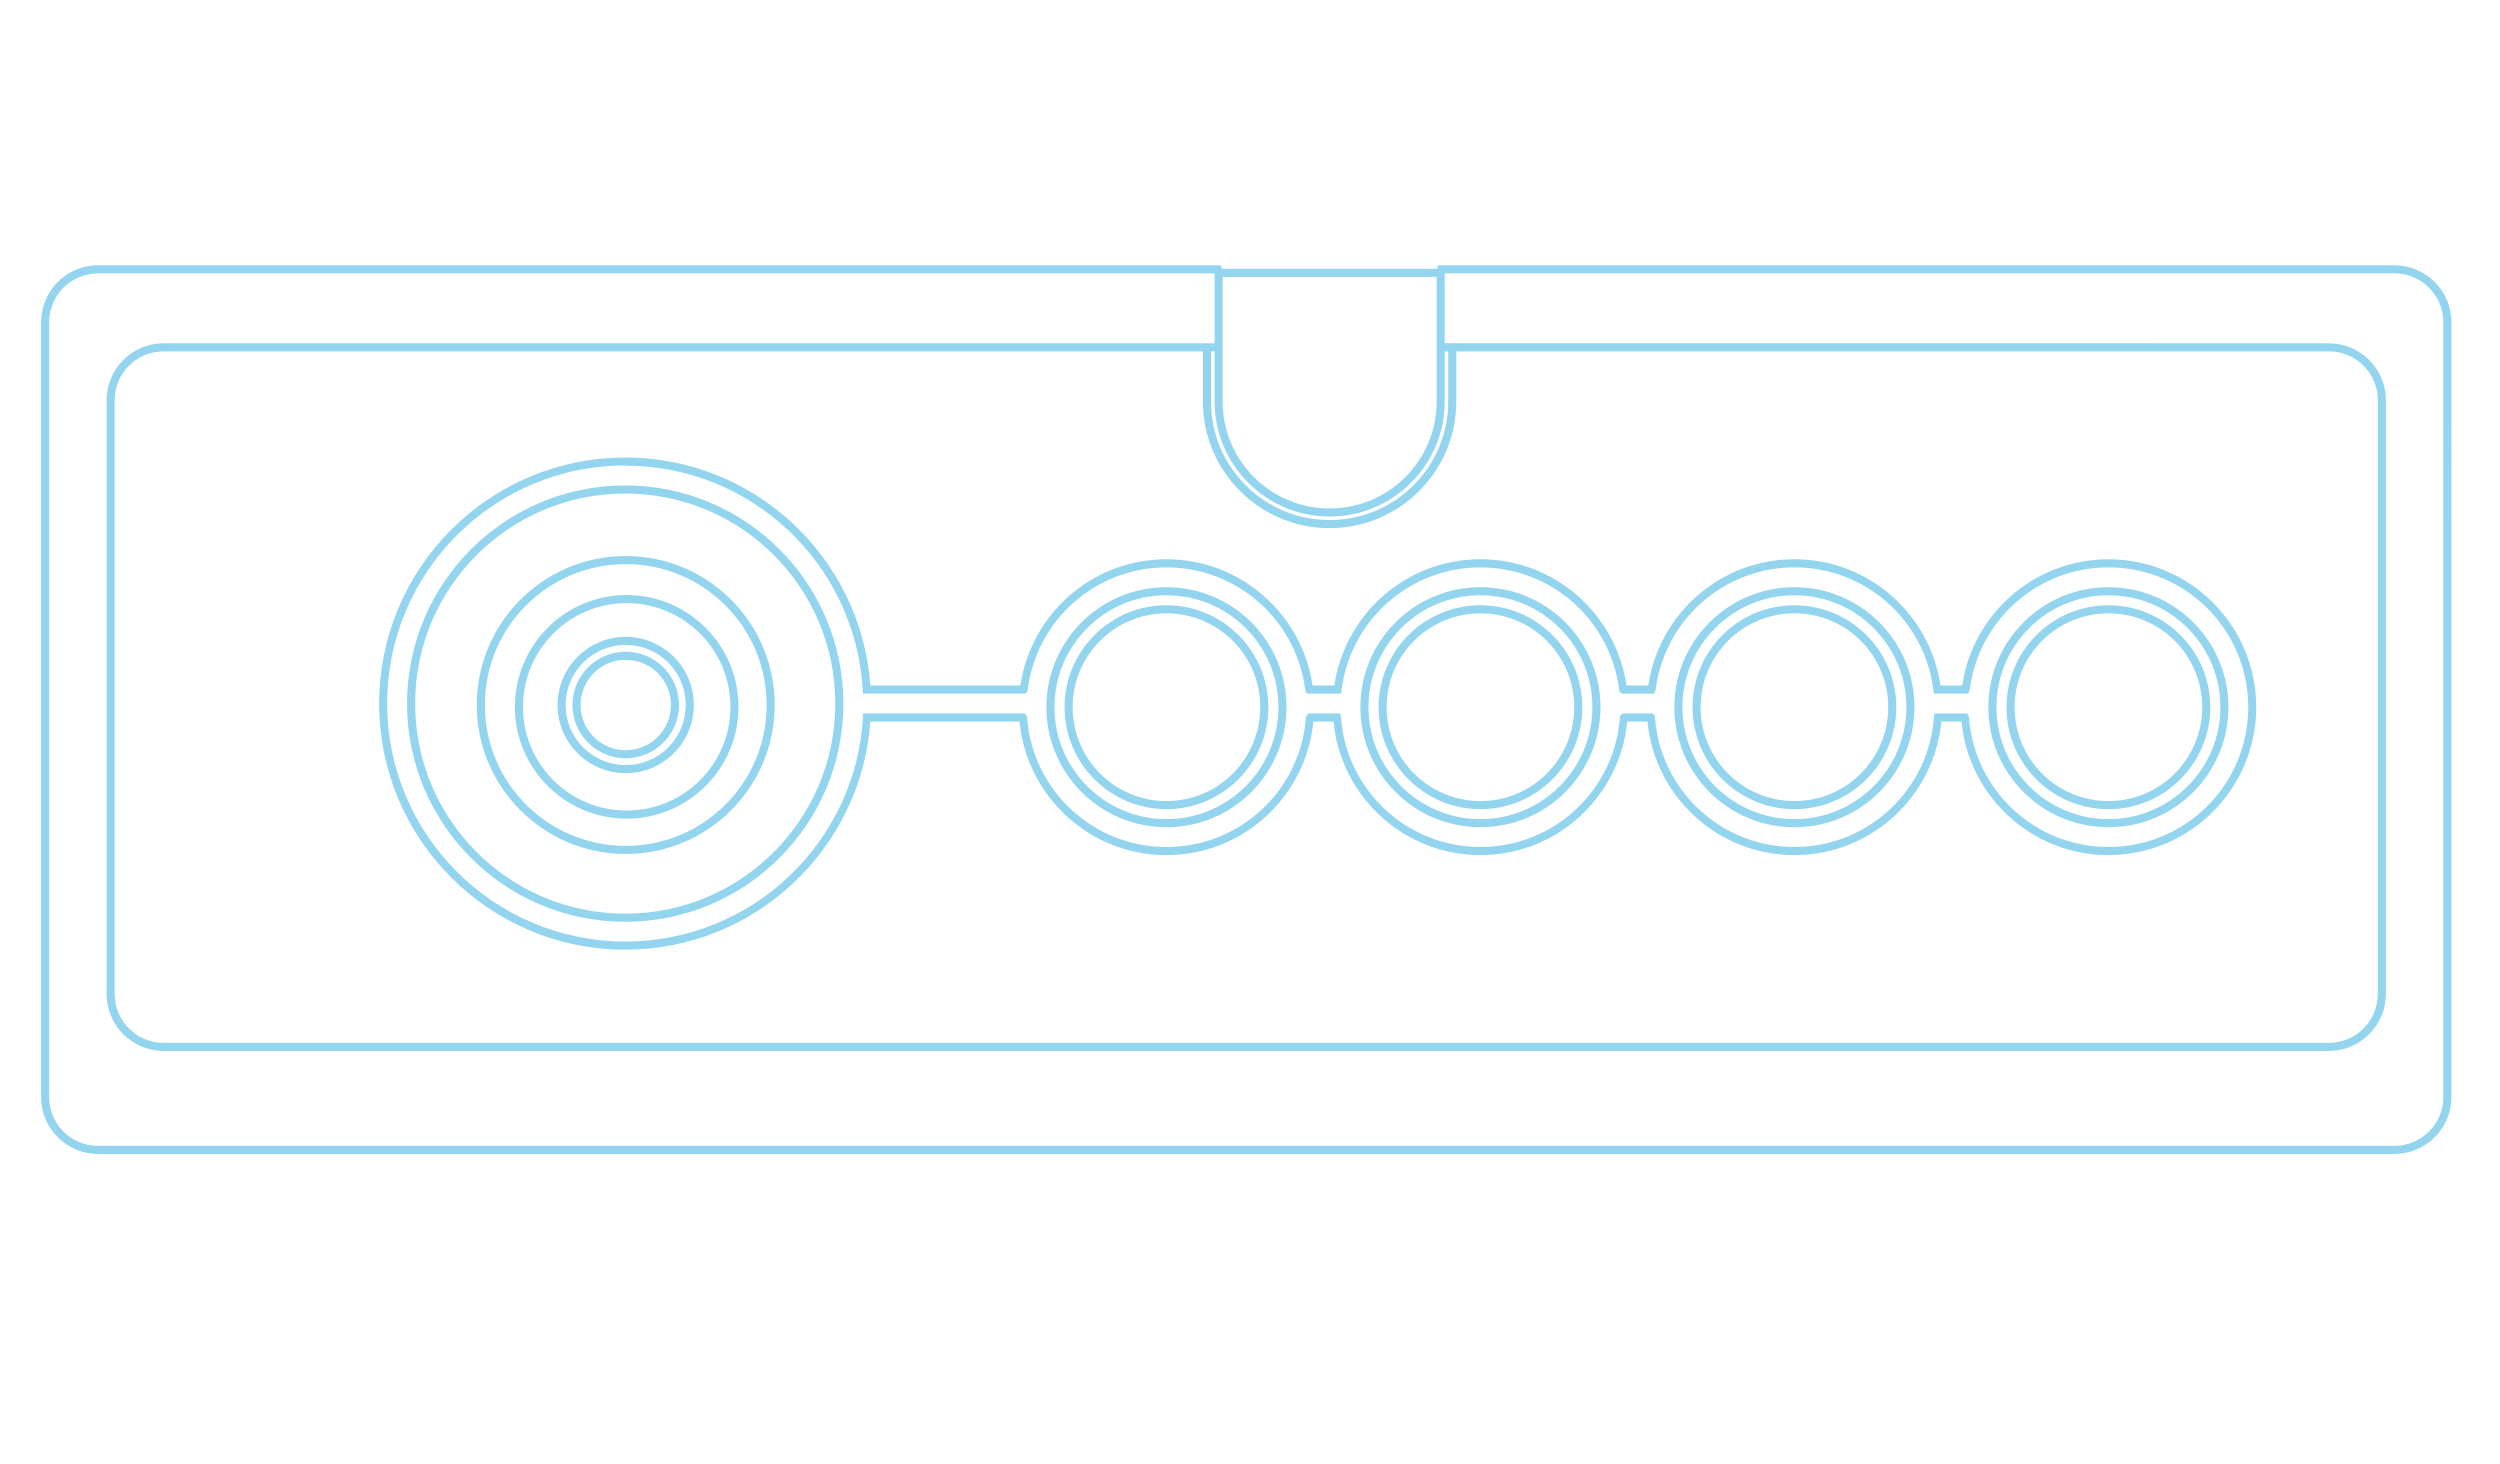 <?xml version="1.0" encoding="utf-8"?>
<!-- Generator: Adobe Illustrator 13.0.0, SVG Export Plug-In . SVG Version: 6.00 Build 14948)  -->
<!DOCTYPE svg>
<svg version="1.2" baseProfile="tiny"
	 id="Layer_3" xmlns:x="http://ns.adobe.com/Extensibility/1.0/" xmlns:i="http://ns.adobe.com/AdobeIllustrator/10.0/" xmlns:graph="http://ns.adobe.com/Graphs/1.0/" xmlns:rdf="http://www.w3.org/1999/02/22-rdf-syntax-ns#" xmlns:dc="http://purl.org/dc/elements/1.1/" xmlns:cc="http://creativecommons.org/ns#"
	 xmlns="http://www.w3.org/2000/svg" xmlns:xlink="http://www.w3.org/1999/xlink" xmlns:a="http://ns.adobe.com/AdobeSVGViewerExtensions/3.0/"
	 x="0px" y="0px" width="598.189px" height="350.26px" viewBox="0 0 598.189 350.26" xml:space="preserve">
<path id="path3" fill="#93D4EF" d="M39.132,82.143c-7.519,0-13.624,6.105-13.624,13.624v142.041c0,7.52,6.105,13.653,13.624,13.653
	H557.26c7.519,0,13.625-6.134,13.625-13.653V95.767c0-7.519-6.106-13.624-13.625-13.624H344.896v1.933H557.26
	c6.474,0,11.691,5.215,11.691,11.69v142.041c0,6.475-5.218,11.72-11.691,11.72H39.132c-6.475,0-11.691-5.245-11.691-11.72V95.767
	c0-6.474,5.216-11.69,11.691-11.69h252.935v-1.933H39.132L39.132,82.143z"/>
<path id="path5" fill="#93D4EF" d="M23.455,63.474c-7.519,0-13.624,6.105-13.624,13.625v185.394c0,7.52,6.105,13.625,13.624,13.624
	h549.458c7.518,0,13.654-6.104,13.654-13.624V77.108c0-7.525-6.129-13.629-13.65-13.629H344.844h-0.756l-0.181,0.694l-0.121,0.454
	l-0.029,0.121v0.151v31.174c0,14.148-11.47,25.587-25.617,25.587s-25.586-11.44-25.586-25.587V64.898v-0.211l-0.061-0.151
	l-0.174-0.454l-0.27-0.604h-0.639H23.463L23.455,63.474z M23.455,65.407H290.62v30.661c0,15.192,12.327,27.521,27.518,27.521
	c15.193,0,27.551-12.327,27.551-27.521V65.407H572.91c6.474,0,11.721,5.217,11.721,11.692v185.385
	c0,6.474-5.247,11.689-11.721,11.689H23.454c-6.47,0.01-11.687-5.209-11.687-11.677V77.103c0-6.475,5.217-11.69,11.691-11.69
	L23.455,65.407z"/>
<path id="path7" fill="#93D4EF" d="M287.831,83.2v12.867c0,16.728,13.574,30.3,30.299,30.3c16.727,0,30.329-13.572,30.329-30.3
	V83.29h-1.934v12.777c0,15.682-12.714,28.367-28.396,28.367s-28.365-12.684-28.365-28.367V83.2H287.831z"/>
<path id="line9" fill="#93D4EF" d="M291.524,64.32v1.934h53.136V64.32H291.524z"/>
<path id="circle11" fill="#93D4EF" d="M149.726,133.043c-19.673,0-35.646,15.974-35.646,35.646s15.973,35.646,35.646,35.646
	c19.672,0,35.645-15.974,35.645-35.646S169.398,133.043,149.726,133.043z M149.726,134.977c18.627,0,33.712,15.085,33.712,33.713
	c0,18.626-15.085,33.712-33.712,33.712c-18.628,0-33.713-15.086-33.713-33.712C116.013,150.062,131.098,134.977,149.726,134.977z"/>
<path id="circle13" fill="#93D4EF" d="M149.726,152.377c-8.993,0-16.313,7.32-16.313,16.313c0,8.992,7.319,16.313,16.313,16.313
	c8.992,0,16.282-7.32,16.282-16.313C166.007,159.697,158.718,152.377,149.726,152.377z M149.726,154.311
	c7.947,0,14.349,6.431,14.349,14.379c0,7.947-6.401,14.379-14.349,14.379c-7.948,0-14.379-6.432-14.379-14.379
	C135.347,160.742,141.777,154.311,149.726,154.311z"/>
<path id="circle15" fill="#93D4EF" d="M149.726,155.941c-7.029,0-12.749,5.719-12.749,12.748c0,7.028,5.72,12.748,12.749,12.748
	c7.028,0,12.748-5.719,12.748-12.748C162.473,161.661,156.754,155.941,149.726,155.941z M149.726,157.875
	c5.983,0,10.815,4.831,10.815,10.815c0,5.982-4.832,10.814-10.815,10.814c-5.984,0-10.815-4.831-10.815-10.814
	S143.741,157.875,149.726,157.875z"/>
<path id="circle17" fill="#93D4EF" d="M149.938,142.378c-14.763,0-26.733,12.002-26.733,26.764
	c0,14.763,11.972,26.735,26.733,26.735c14.763,0,26.765-11.973,26.765-26.735S164.701,142.378,149.938,142.378z M149.938,144.312
	c13.718,0,24.832,11.114,24.832,24.831c0,13.718-11.114,24.801-24.832,24.801c-13.717,0-24.8-11.084-24.8-24.801
	C125.138,155.425,136.221,144.312,149.938,144.312z"/>
<path id="circle19" fill="#93D4EF" d="M279.102,144.825c-13.458,0-24.377,10.92-24.377,24.378s10.92,24.408,24.377,24.408
	c13.458,0,24.378-10.95,24.378-24.408S292.56,144.825,279.102,144.825z M279.102,146.758c12.413,0,22.445,10.032,22.445,22.445
	s-10.032,22.474-22.445,22.474c-12.413,0-22.444-10.062-22.444-22.474S266.689,146.758,279.102,146.758z"/>
<path id="circle21" fill="#93D4EF" d="M354.231,144.825c-13.458,0-24.378,10.92-24.378,24.378s10.92,24.408,24.378,24.408
	s24.377-10.95,24.377-24.408S367.689,144.825,354.231,144.825z M354.231,146.758c12.411,0,22.444,10.032,22.444,22.445
	s-10.033,22.474-22.444,22.474c-12.414,0-22.445-10.062-22.445-22.474S341.817,146.758,354.231,146.758z"/>
<path id="circle23" fill="#93D4EF" d="M429.359,144.825c-13.458,0-24.378,10.92-24.378,24.378s10.92,24.408,24.378,24.408
	s24.377-10.95,24.377-24.408S442.817,144.825,429.359,144.825z M429.359,146.758c12.413,0,22.444,10.032,22.444,22.445
	s-10.031,22.474-22.444,22.474c-12.412,0-22.445-10.062-22.445-22.474S416.947,146.758,429.359,146.758z"/>
<path id="circle25" fill="#93D4EF" d="M504.489,144.825c-13.456,0-24.381,10.92-24.381,24.383c0,13.458,10.921,24.408,24.379,24.408
	c13.457,0,24.377-10.95,24.377-24.408c0-13.458-10.92-24.378-24.377-24.378L504.489,144.825z M504.489,146.758
	c12.411,0,22.443,10.032,22.443,22.445s-10.032,22.474-22.443,22.474c-12.414,0-22.445-10.062-22.445-22.474
	S492.075,146.758,504.489,146.758z"/>
<path id="path27" fill="#93D4EF" d="M149.599,116.157c-14.418,0-27.459,5.835-36.915,15.285
	c-9.449,9.456-15.283,22.498-15.285,36.915c0.003,14.418,5.836,27.458,15.285,36.915c9.456,9.451,22.496,15.283,36.915,15.284
	c14.419-0.002,27.459-5.835,36.915-15.284c9.45-9.455,15.284-22.495,15.285-36.915c-0.001-14.417-5.835-27.459-15.285-36.915
	c-9.454-9.449-22.494-15.284-36.917-15.285H149.599z M149.599,118.091c13.897,0.001,26.447,5.608,35.555,14.711
	c9.104,9.109,14.71,21.66,14.711,35.555c-0.001,13.898-5.608,26.416-14.711,35.524c-9.108,9.103-21.658,14.74-35.555,14.741
	c-13.896,0-26.446-5.638-35.554-14.741c-9.1-9.105-14.706-21.623-14.708-35.524c0.002-13.896,5.609-26.445,14.708-35.555
	C123.15,123.698,135.708,118.091,149.599,118.091L149.599,118.091z"/>
<path id="path29" fill="#93D4EF" d="M279.102,140.505c-7.936,0.001-15.094,3.196-20.3,8.398c-5.202,5.206-8.426,12.364-8.428,20.3
	c0.001,7.935,3.227,15.125,8.428,20.331c5.206,5.201,12.364,8.396,20.3,8.397c7.936-0.001,15.094-3.197,20.3-8.397
	c5.2-5.206,8.426-12.395,8.427-20.331c-0.001-7.935-3.227-15.093-8.427-20.3C294.196,143.702,287.038,140.506,279.102,140.505
	L279.102,140.505z M279.102,142.438c7.416,0.001,14.08,2.968,18.941,7.824c4.855,4.86,7.852,11.525,7.854,18.941
	c-0.002,7.415-2.999,14.079-7.854,18.941c-4.861,4.855-11.526,7.853-18.941,7.854c-7.416-0.001-14.08-2.998-18.94-7.854
	c-4.856-4.861-7.853-11.526-7.854-18.941c0-7.416,2.997-14.08,7.854-18.941C265.021,145.406,271.686,142.439,279.102,142.438z"/>
<path id="path31" fill="#93D4EF" d="M354.231,140.505c-7.938,0.001-15.095,3.198-20.3,8.398c-5.202,5.206-8.427,12.364-8.429,20.3
	c0.002,7.935,3.227,15.125,8.429,20.331c5.203,5.201,12.362,8.396,20.3,8.397c7.933-0.002,15.092-3.197,20.3-8.397
	c5.199-5.206,8.426-12.395,8.428-20.331c-0.002-7.936-3.229-15.094-8.428-20.3C369.323,143.703,362.166,140.506,354.231,140.505
	L354.231,140.505z M354.231,142.438c7.414,0.001,14.079,2.969,18.94,7.824c4.854,4.859,7.853,11.524,7.854,18.941
	c-0.002,7.415-3,14.08-7.854,18.941c-4.861,4.855-11.526,7.852-18.94,7.854c-7.416-0.002-14.083-2.999-18.94-7.854
	c-4.856-4.86-7.853-11.526-7.854-18.941c0.002-7.417,2.998-14.08,7.854-18.941C340.148,145.408,346.815,142.439,354.231,142.438z"/>
<path id="path33" fill="#93D4EF" d="M429.359,140.505c-7.936,0.001-15.091,3.198-20.3,8.398c-5.2,5.207-8.427,12.364-8.429,20.3
	c0.002,7.934,3.229,15.125,8.429,20.331c5.209,5.2,12.364,8.396,20.3,8.397c7.933-0.001,15.092-3.197,20.3-8.397
	c5.199-5.206,8.426-12.396,8.428-20.331c-0.002-7.936-3.229-15.092-8.428-20.3C444.451,143.703,437.294,140.506,429.359,140.505
	L429.359,140.505z M429.359,142.438c7.414,0.001,14.079,2.969,18.94,7.824c4.855,4.861,7.853,11.524,7.854,18.941
	c-0.002,7.414-2.999,14.079-7.854,18.941c-4.861,4.855-11.526,7.853-18.94,7.854c-7.414-0.001-14.077-2.998-18.94-7.854
	c-4.854-4.861-7.853-11.527-7.854-18.941c0.002-7.416,3-14.079,7.854-18.941c4.852-4.869,11.513-7.838,18.927-7.838L429.359,142.438
	z"/>
<path id="path35" fill="#93D4EF" d="M504.489,140.505c-7.936,0.001-15.096,3.197-20.3,8.398c-5.202,5.207-8.429,12.365-8.429,20.3
	s3.227,15.125,8.429,20.331c5.204,5.2,12.364,8.396,20.3,8.397c7.933-0.002,15.09-3.197,20.3-8.397
	c5.198-5.206,8.423-12.395,8.427-20.331c-0.002-7.935-3.229-15.092-8.427-20.3C519.581,143.702,512.424,140.508,504.489,140.505
	L504.489,140.505z M504.489,142.438c7.414,0.002,14.076,2.968,18.94,7.824c4.855,4.861,7.853,11.525,7.854,18.941
	c-0.002,7.415-2.999,14.079-7.854,18.941c-4.862,4.855-11.526,7.852-18.94,7.854c-7.416-0.002-14.081-2.998-18.941-7.854
	c-4.855-4.861-7.854-11.526-7.854-18.941c0-7.416,2.998-14.079,7.854-18.941C490.408,145.406,497.073,142.439,504.489,142.438z"/>
<path id="path37" fill="none" stroke="#93D4EF" stroke-width="1.933" d="M204.167,171.682"/>
<path id="path39" fill="#93D4EF" d="M149.599,109.481c-32.501,0.003-58.872,26.374-58.875,58.875
	c0.002,32.5,26.373,58.873,58.875,58.875c31.051-0.003,56.452-24.095,58.665-54.587h35.676
	c1.732,17.927,16.789,31.958,35.162,31.959c18.368-0.001,33.421-14.041,35.163-31.959h4.803
	c1.741,17.917,16.795,31.956,35.163,31.959c18.366-0.003,33.39-14.044,35.132-31.959h4.833
	c1.737,17.921,16.793,31.958,35.163,31.959c18.37-0.001,33.425-14.036,35.162-31.959h4.803
	c1.745,17.916,16.796,31.958,35.161,31.959c19.535-0.001,35.371-15.868,35.373-35.403c-0.002-19.535-15.838-35.373-35.373-35.374
	c-17.772,0.001-32.471,13.122-34.981,30.207h-5.195c-2.514-17.094-17.178-30.214-34.953-30.217
	c-17.776,0.003-32.44,13.123-34.951,30.208h-5.226c-2.512-17.086-17.178-30.208-34.951-30.208
	c-17.773,0.001-32.44,13.12-34.951,30.208h-5.226c-2.519-17.075-17.185-30.205-34.95-30.208
	c-17.771,0.004-32.437,13.125-34.951,30.208h-35.886c-2.21-30.493-27.612-54.552-58.665-54.556L149.599,109.481z M149.599,111.415
	c30.316,0.003,55.059,23.664,56.821,53.529v0.03l0.03,0.061v0.936h0.967h37.428h0.363l0.272-0.211l0.09-0.06l0.272-0.242l0.06-0.393
	c2.042-16.523,16.113-29.299,33.199-29.301c17.06,0.003,31.123,12.756,33.2,29.241l0.029,0.182l0.091,0.181l0.091,0.151l0.302,0.453
	h0.544h6.706h0.815l0.121-0.815l0.031-0.211c2.103-16.458,16.158-29.18,33.198-29.181c17.065,0.001,31.131,12.744,33.199,29.242
	l0.029,0.272l0.182,0.211l0.091,0.151l0.302,0.332h0.453h6.677h0.694l0.211-0.664l0.061-0.151l0.03-0.091v-0.09
	c2.117-16.493,16.171-29.219,33.232-29.221c17.063,0.001,31.117,12.728,33.195,29.211v0.03l0.03,0.151l0.121,0.816h0.815h6.767
	h0.635l0.241-0.574l0.03-0.091l0.061-0.121l0.03-0.151c2.054-16.509,16.123-29.271,33.198-29.272
	c18.489,0.001,33.438,14.949,33.44,33.44c-0.002,18.49-14.951,33.469-33.44,33.471c-17.654-0.002-32.105-13.64-33.38-30.962v-0.242
	l-0.12-0.181l-0.061-0.091l-0.272-0.483h-0.544h-6.403h-0.847l-0.121,0.846v0.091l-0.029,0.029v0.03
	c-1.286,17.313-15.709,30.962-33.359,30.962c-17.668-0.002-32.125-13.684-33.379-31.024v-0.302l-0.211-0.242l-0.03-0.03
	l-0.302-0.363h-0.453h-6.344h-0.423l-0.272,0.302l-0.09,0.091l-0.241,0.242l-0.031,0.362c-1.272,17.322-15.694,30.958-33.35,30.962
	c-17.646-0.004-32.095-13.625-33.38-30.933v-0.09v-0.061l-0.03-0.121l-0.181-0.755h-0.756h-6.374h-0.544l-0.271,0.483l-0.091,0.151
	l-0.12,0.181l-0.031,0.241c-1.299,17.295-15.715,30.901-33.349,30.903c-17.583-0.002-31.976-13.53-33.351-30.752
	c0,0.006-0.002-0.07,0-0.09v-0.061c0-0.084,0.006-0.182-0.06-0.362c-0.067-0.181-0.237-0.444-0.483-0.574l-0.242-0.121h-0.242
	H207.44h-0.967v0.967v0.029v0.03c-1.75,29.879-26.527,53.557-56.851,53.56c-31.493-0.029-56.975-25.511-56.977-56.965
	c0.002-31.457,25.485-56.939,56.941-56.942L149.599,111.415z"/>
<path id="path41" fill="none" stroke="#93D4EF" stroke-width="1.933" d="M244.748,171.663"/>
</svg>
